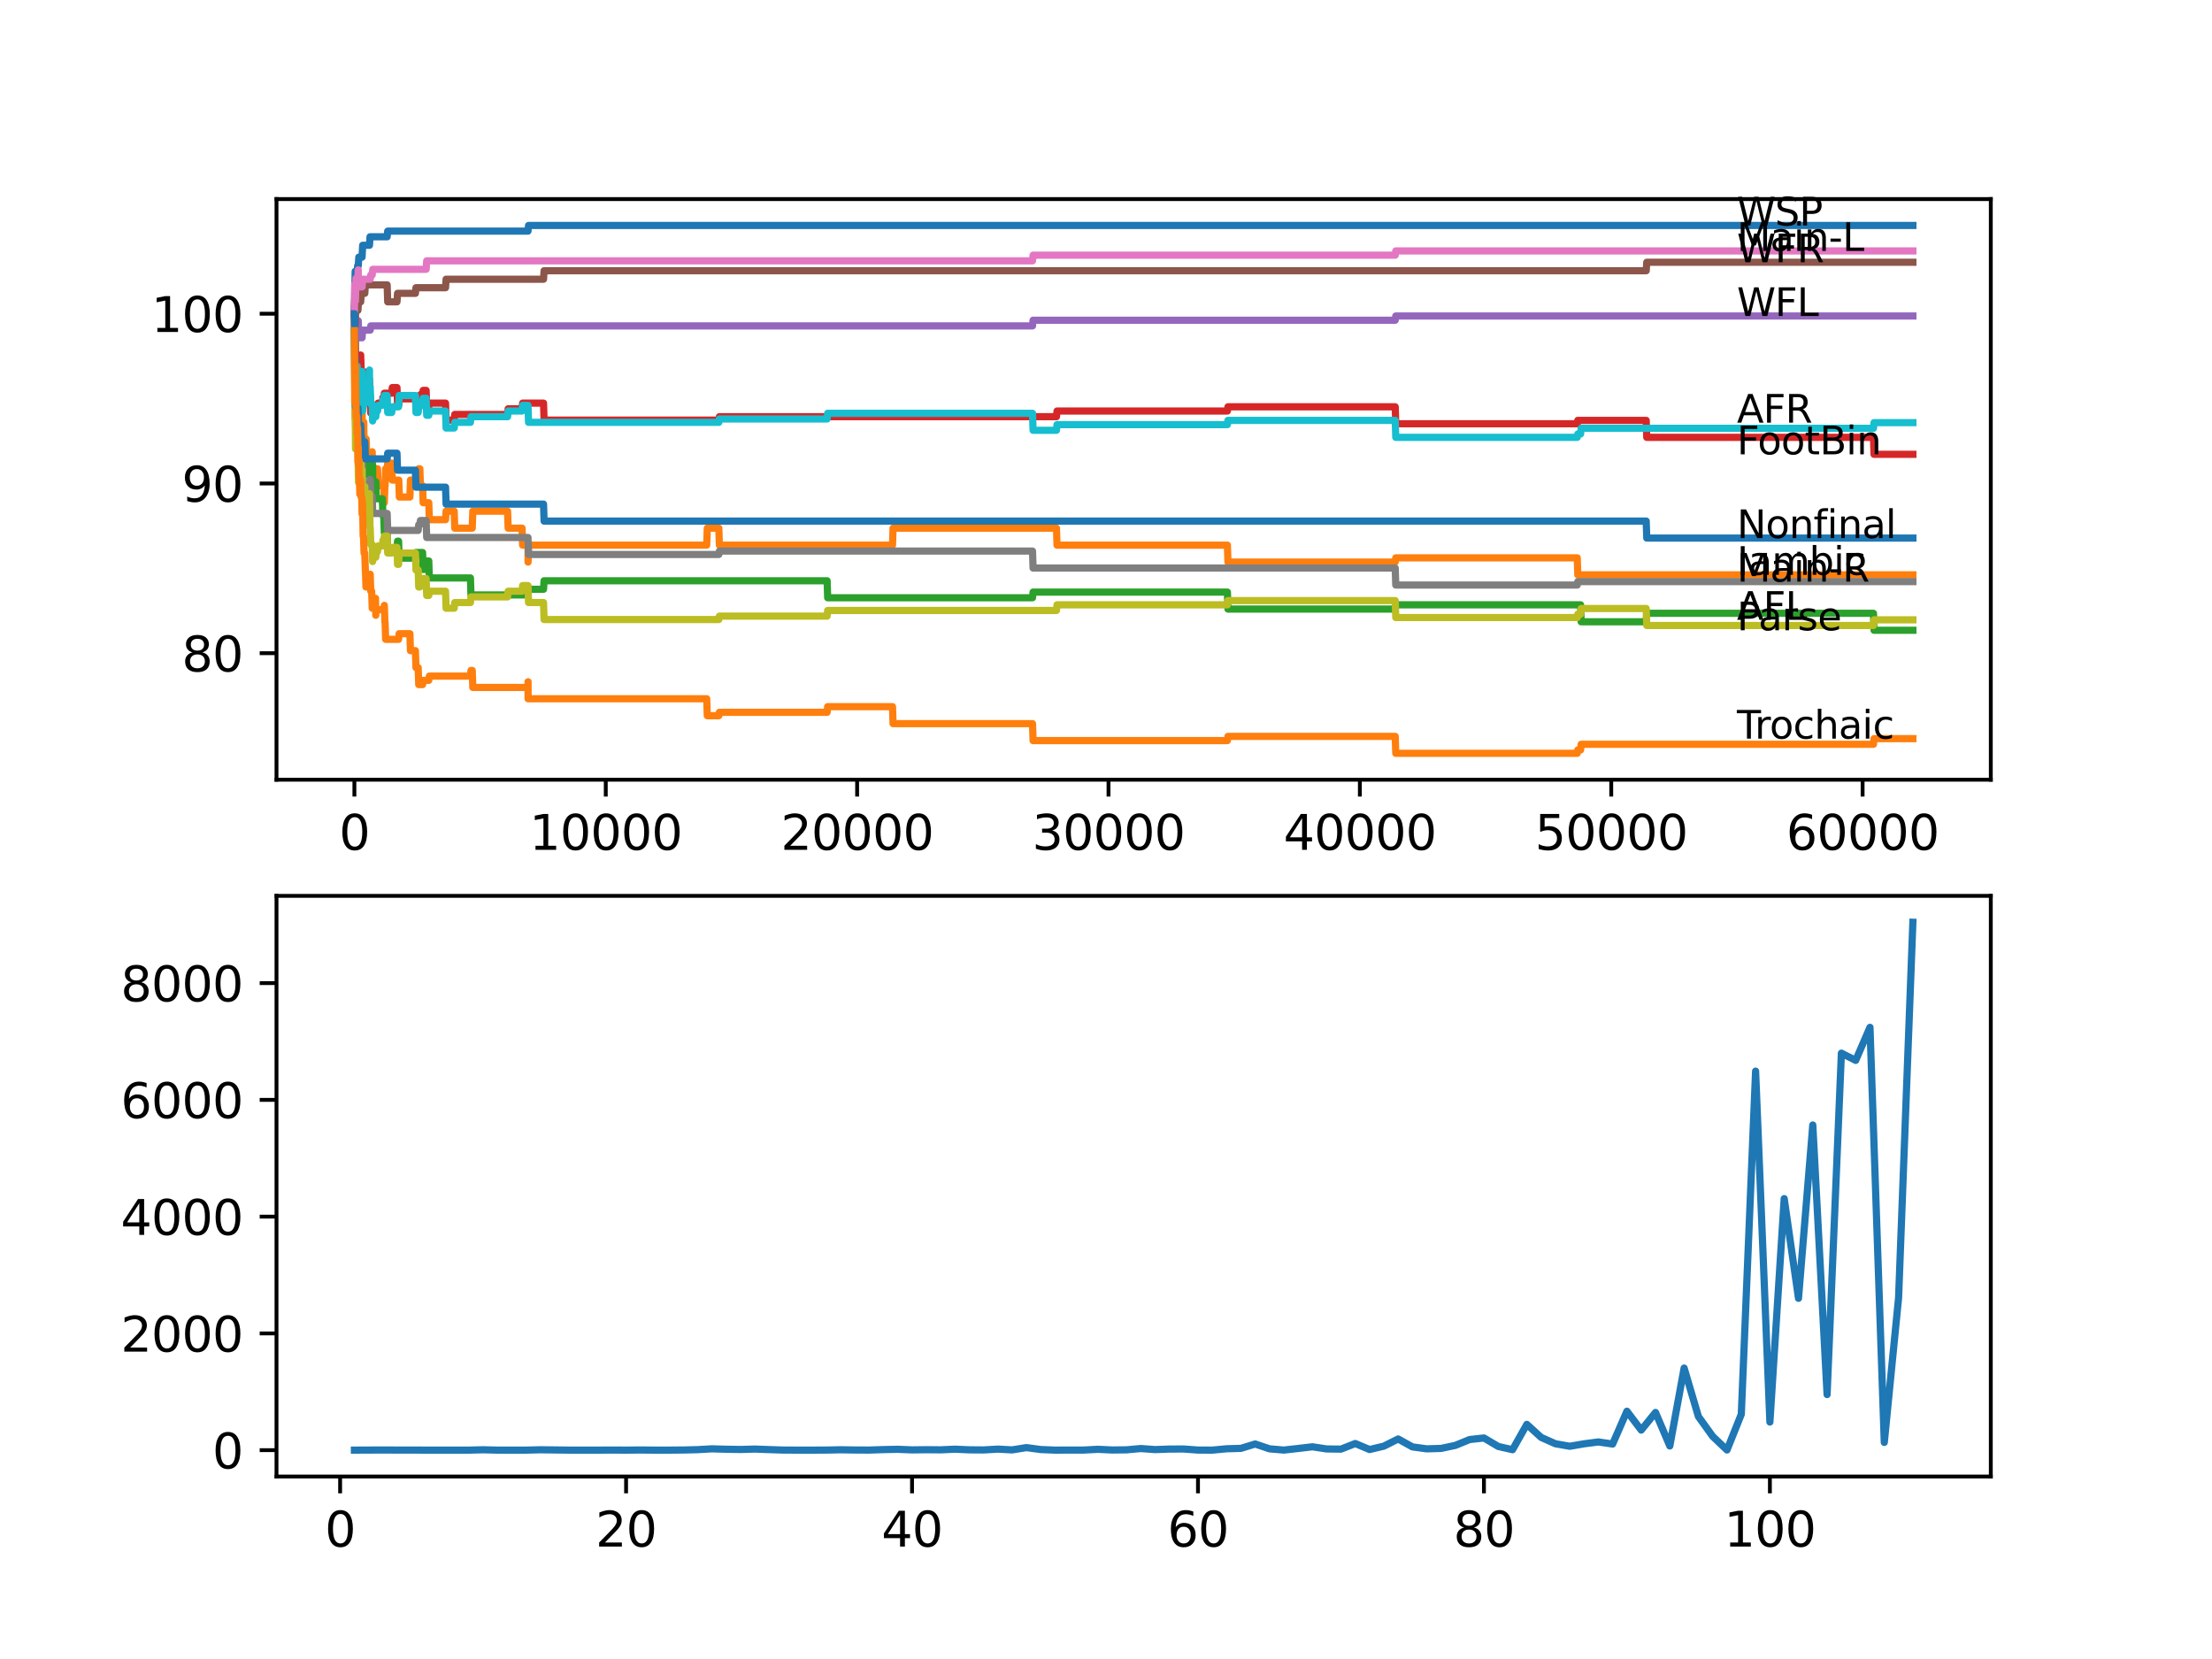 <?xml version="1.0" encoding="utf-8" standalone="no"?>
<!DOCTYPE svg PUBLIC "-//W3C//DTD SVG 1.1//EN"
  "http://www.w3.org/Graphics/SVG/1.1/DTD/svg11.dtd">
<svg xmlns:xlink="http://www.w3.org/1999/xlink" width="460.8pt" height="345.6pt" viewBox="0 0 460.8 345.6" xmlns="http://www.w3.org/2000/svg" version="1.1">
 <defs>
  <style type="text/css">*{stroke-linejoin: round; stroke-linecap: butt}</style>
 </defs>
 <g id="figure_1">
  <g id="patch_1">
   <path d="M 0 345.6 
L 460.8 345.6 
L 460.8 0 
L 0 0 
z
" style="fill: #ffffff"/>
  </g>
  <g id="axes_1">
   <g id="patch_2">
    <path d="M 57.6 162.432 
L 414.72 162.432 
L 414.72 41.472 
L 57.6 41.472 
z
" style="fill: #ffffff"/>
   </g>
   <g id="matplotlib.axis_1">
    <g id="xtick_1">
     <g id="line2d_1">
      <defs>
       <path id="mae230ec850" d="M 0 0 
L 0 3.5 
" style="stroke: #000000; stroke-width: 0.8"/>
      </defs>
      <g>
       <use xlink:href="#mae230ec850" x="73.827" y="162.432" style="stroke: #000000; stroke-width: 0.8"/>
      </g>
     </g>
     <g id="text_1">
      <!-- 0 -->
      <g transform="translate(70.646 177.03)scale(0.1 -0.1)">
       <defs>
        <path id="DejaVuSans-30" d="M 2034 4250 
Q 1547 4250 1301 3770 
Q 1056 3291 1056 2328 
Q 1056 1369 1301 889 
Q 1547 409 2034 409 
Q 2525 409 2770 889 
Q 3016 1369 3016 2328 
Q 3016 3291 2770 3770 
Q 2525 4250 2034 4250 
z
M 2034 4750 
Q 2819 4750 3233 4129 
Q 3647 3509 3647 2328 
Q 3647 1150 3233 529 
Q 2819 -91 2034 -91 
Q 1250 -91 836 529 
Q 422 1150 422 2328 
Q 422 3509 836 4129 
Q 1250 4750 2034 4750 
z
" transform="scale(0.016)"/>
       </defs>
       <use xlink:href="#DejaVuSans-30"/>
      </g>
     </g>
    </g>
    <g id="xtick_2">
     <g id="line2d_2">
      <g>
       <use xlink:href="#mae230ec850" x="126.192" y="162.432" style="stroke: #000000; stroke-width: 0.8"/>
      </g>
     </g>
     <g id="text_2">
      <!-- 10000 -->
      <g transform="translate(110.286 177.03)scale(0.1 -0.1)">
       <defs>
        <path id="DejaVuSans-31" d="M 794 531 
L 1825 531 
L 1825 4091 
L 703 3866 
L 703 4441 
L 1819 4666 
L 2450 4666 
L 2450 531 
L 3481 531 
L 3481 0 
L 794 0 
L 794 531 
z
" transform="scale(0.016)"/>
       </defs>
       <use xlink:href="#DejaVuSans-31"/>
       <use xlink:href="#DejaVuSans-30" x="63.623"/>
       <use xlink:href="#DejaVuSans-30" x="127.246"/>
       <use xlink:href="#DejaVuSans-30" x="190.869"/>
       <use xlink:href="#DejaVuSans-30" x="254.492"/>
      </g>
     </g>
    </g>
    <g id="xtick_3">
     <g id="line2d_3">
      <g>
       <use xlink:href="#mae230ec850" x="178.556" y="162.432" style="stroke: #000000; stroke-width: 0.8"/>
      </g>
     </g>
     <g id="text_3">
      <!-- 20000 -->
      <g transform="translate(162.65 177.03)scale(0.1 -0.1)">
       <defs>
        <path id="DejaVuSans-32" d="M 1228 531 
L 3431 531 
L 3431 0 
L 469 0 
L 469 531 
Q 828 903 1448 1529 
Q 2069 2156 2228 2338 
Q 2531 2678 2651 2914 
Q 2772 3150 2772 3378 
Q 2772 3750 2511 3984 
Q 2250 4219 1831 4219 
Q 1534 4219 1204 4116 
Q 875 4013 500 3803 
L 500 4441 
Q 881 4594 1212 4672 
Q 1544 4750 1819 4750 
Q 2544 4750 2975 4387 
Q 3406 4025 3406 3419 
Q 3406 3131 3298 2873 
Q 3191 2616 2906 2266 
Q 2828 2175 2409 1742 
Q 1991 1309 1228 531 
z
" transform="scale(0.016)"/>
       </defs>
       <use xlink:href="#DejaVuSans-32"/>
       <use xlink:href="#DejaVuSans-30" x="63.623"/>
       <use xlink:href="#DejaVuSans-30" x="127.246"/>
       <use xlink:href="#DejaVuSans-30" x="190.869"/>
       <use xlink:href="#DejaVuSans-30" x="254.492"/>
      </g>
     </g>
    </g>
    <g id="xtick_4">
     <g id="line2d_4">
      <g>
       <use xlink:href="#mae230ec850" x="230.921" y="162.432" style="stroke: #000000; stroke-width: 0.8"/>
      </g>
     </g>
     <g id="text_4">
      <!-- 30000 -->
      <g transform="translate(215.015 177.03)scale(0.1 -0.1)">
       <defs>
        <path id="DejaVuSans-33" d="M 2597 2516 
Q 3050 2419 3304 2112 
Q 3559 1806 3559 1356 
Q 3559 666 3084 287 
Q 2609 -91 1734 -91 
Q 1441 -91 1130 -33 
Q 819 25 488 141 
L 488 750 
Q 750 597 1062 519 
Q 1375 441 1716 441 
Q 2309 441 2620 675 
Q 2931 909 2931 1356 
Q 2931 1769 2642 2001 
Q 2353 2234 1838 2234 
L 1294 2234 
L 1294 2753 
L 1863 2753 
Q 2328 2753 2575 2939 
Q 2822 3125 2822 3475 
Q 2822 3834 2567 4026 
Q 2313 4219 1838 4219 
Q 1578 4219 1281 4162 
Q 984 4106 628 3988 
L 628 4550 
Q 988 4650 1302 4700 
Q 1616 4750 1894 4750 
Q 2613 4750 3031 4423 
Q 3450 4097 3450 3541 
Q 3450 3153 3228 2886 
Q 3006 2619 2597 2516 
z
" transform="scale(0.016)"/>
       </defs>
       <use xlink:href="#DejaVuSans-33"/>
       <use xlink:href="#DejaVuSans-30" x="63.623"/>
       <use xlink:href="#DejaVuSans-30" x="127.246"/>
       <use xlink:href="#DejaVuSans-30" x="190.869"/>
       <use xlink:href="#DejaVuSans-30" x="254.492"/>
      </g>
     </g>
    </g>
    <g id="xtick_5">
     <g id="line2d_5">
      <g>
       <use xlink:href="#mae230ec850" x="283.285" y="162.432" style="stroke: #000000; stroke-width: 0.8"/>
      </g>
     </g>
     <g id="text_5">
      <!-- 40000 -->
      <g transform="translate(267.379 177.03)scale(0.1 -0.1)">
       <defs>
        <path id="DejaVuSans-34" d="M 2419 4116 
L 825 1625 
L 2419 1625 
L 2419 4116 
z
M 2253 4666 
L 3047 4666 
L 3047 1625 
L 3713 1625 
L 3713 1100 
L 3047 1100 
L 3047 0 
L 2419 0 
L 2419 1100 
L 313 1100 
L 313 1709 
L 2253 4666 
z
" transform="scale(0.016)"/>
       </defs>
       <use xlink:href="#DejaVuSans-34"/>
       <use xlink:href="#DejaVuSans-30" x="63.623"/>
       <use xlink:href="#DejaVuSans-30" x="127.246"/>
       <use xlink:href="#DejaVuSans-30" x="190.869"/>
       <use xlink:href="#DejaVuSans-30" x="254.492"/>
      </g>
     </g>
    </g>
    <g id="xtick_6">
     <g id="line2d_6">
      <g>
       <use xlink:href="#mae230ec850" x="335.65" y="162.432" style="stroke: #000000; stroke-width: 0.8"/>
      </g>
     </g>
     <g id="text_6">
      <!-- 50000 -->
      <g transform="translate(319.744 177.03)scale(0.1 -0.1)">
       <defs>
        <path id="DejaVuSans-35" d="M 691 4666 
L 3169 4666 
L 3169 4134 
L 1269 4134 
L 1269 2991 
Q 1406 3038 1543 3061 
Q 1681 3084 1819 3084 
Q 2600 3084 3056 2656 
Q 3513 2228 3513 1497 
Q 3513 744 3044 326 
Q 2575 -91 1722 -91 
Q 1428 -91 1123 -41 
Q 819 9 494 109 
L 494 744 
Q 775 591 1075 516 
Q 1375 441 1709 441 
Q 2250 441 2565 725 
Q 2881 1009 2881 1497 
Q 2881 1984 2565 2268 
Q 2250 2553 1709 2553 
Q 1456 2553 1204 2497 
Q 953 2441 691 2322 
L 691 4666 
z
" transform="scale(0.016)"/>
       </defs>
       <use xlink:href="#DejaVuSans-35"/>
       <use xlink:href="#DejaVuSans-30" x="63.623"/>
       <use xlink:href="#DejaVuSans-30" x="127.246"/>
       <use xlink:href="#DejaVuSans-30" x="190.869"/>
       <use xlink:href="#DejaVuSans-30" x="254.492"/>
      </g>
     </g>
    </g>
    <g id="xtick_7">
     <g id="line2d_7">
      <g>
       <use xlink:href="#mae230ec850" x="388.014" y="162.432" style="stroke: #000000; stroke-width: 0.8"/>
      </g>
     </g>
     <g id="text_7">
      <!-- 60000 -->
      <g transform="translate(372.108 177.03)scale(0.1 -0.1)">
       <defs>
        <path id="DejaVuSans-36" d="M 2113 2584 
Q 1688 2584 1439 2293 
Q 1191 2003 1191 1497 
Q 1191 994 1439 701 
Q 1688 409 2113 409 
Q 2538 409 2786 701 
Q 3034 994 3034 1497 
Q 3034 2003 2786 2293 
Q 2538 2584 2113 2584 
z
M 3366 4563 
L 3366 3988 
Q 3128 4100 2886 4159 
Q 2644 4219 2406 4219 
Q 1781 4219 1451 3797 
Q 1122 3375 1075 2522 
Q 1259 2794 1537 2939 
Q 1816 3084 2150 3084 
Q 2853 3084 3261 2657 
Q 3669 2231 3669 1497 
Q 3669 778 3244 343 
Q 2819 -91 2113 -91 
Q 1303 -91 875 529 
Q 447 1150 447 2328 
Q 447 3434 972 4092 
Q 1497 4750 2381 4750 
Q 2619 4750 2861 4703 
Q 3103 4656 3366 4563 
z
" transform="scale(0.016)"/>
       </defs>
       <use xlink:href="#DejaVuSans-36"/>
       <use xlink:href="#DejaVuSans-30" x="63.623"/>
       <use xlink:href="#DejaVuSans-30" x="127.246"/>
       <use xlink:href="#DejaVuSans-30" x="190.869"/>
       <use xlink:href="#DejaVuSans-30" x="254.492"/>
      </g>
     </g>
    </g>
   </g>
   <g id="matplotlib.axis_2">
    <g id="ytick_1">
     <g id="line2d_8">
      <defs>
       <path id="m54af5bedbf" d="M 0 0 
L -3.5 0 
" style="stroke: #000000; stroke-width: 0.8"/>
      </defs>
      <g>
       <use xlink:href="#m54af5bedbf" x="57.6" y="136.073" style="stroke: #000000; stroke-width: 0.8"/>
      </g>
     </g>
     <g id="text_8">
      <!-- 80 -->
      <g transform="translate(37.875 139.872)scale(0.1 -0.1)">
       <defs>
        <path id="DejaVuSans-38" d="M 2034 2216 
Q 1584 2216 1326 1975 
Q 1069 1734 1069 1313 
Q 1069 891 1326 650 
Q 1584 409 2034 409 
Q 2484 409 2743 651 
Q 3003 894 3003 1313 
Q 3003 1734 2745 1975 
Q 2488 2216 2034 2216 
z
M 1403 2484 
Q 997 2584 770 2862 
Q 544 3141 544 3541 
Q 544 4100 942 4425 
Q 1341 4750 2034 4750 
Q 2731 4750 3128 4425 
Q 3525 4100 3525 3541 
Q 3525 3141 3298 2862 
Q 3072 2584 2669 2484 
Q 3125 2378 3379 2068 
Q 3634 1759 3634 1313 
Q 3634 634 3220 271 
Q 2806 -91 2034 -91 
Q 1263 -91 848 271 
Q 434 634 434 1313 
Q 434 1759 690 2068 
Q 947 2378 1403 2484 
z
M 1172 3481 
Q 1172 3119 1398 2916 
Q 1625 2713 2034 2713 
Q 2441 2713 2670 2916 
Q 2900 3119 2900 3481 
Q 2900 3844 2670 4047 
Q 2441 4250 2034 4250 
Q 1625 4250 1398 4047 
Q 1172 3844 1172 3481 
z
" transform="scale(0.016)"/>
       </defs>
       <use xlink:href="#DejaVuSans-38"/>
       <use xlink:href="#DejaVuSans-30" x="63.623"/>
      </g>
     </g>
    </g>
    <g id="ytick_2">
     <g id="line2d_9">
      <g>
       <use xlink:href="#m54af5bedbf" x="57.6" y="100.714" style="stroke: #000000; stroke-width: 0.8"/>
      </g>
     </g>
     <g id="text_9">
      <!-- 90 -->
      <g transform="translate(37.875 104.514)scale(0.1 -0.1)">
       <defs>
        <path id="DejaVuSans-39" d="M 703 97 
L 703 672 
Q 941 559 1184 500 
Q 1428 441 1663 441 
Q 2288 441 2617 861 
Q 2947 1281 2994 2138 
Q 2813 1869 2534 1725 
Q 2256 1581 1919 1581 
Q 1219 1581 811 2004 
Q 403 2428 403 3163 
Q 403 3881 828 4315 
Q 1253 4750 1959 4750 
Q 2769 4750 3195 4129 
Q 3622 3509 3622 2328 
Q 3622 1225 3098 567 
Q 2575 -91 1691 -91 
Q 1453 -91 1209 -44 
Q 966 3 703 97 
z
M 1959 2075 
Q 2384 2075 2632 2365 
Q 2881 2656 2881 3163 
Q 2881 3666 2632 3958 
Q 2384 4250 1959 4250 
Q 1534 4250 1286 3958 
Q 1038 3666 1038 3163 
Q 1038 2656 1286 2365 
Q 1534 2075 1959 2075 
z
" transform="scale(0.016)"/>
       </defs>
       <use xlink:href="#DejaVuSans-39"/>
       <use xlink:href="#DejaVuSans-30" x="63.623"/>
      </g>
     </g>
    </g>
    <g id="ytick_3">
     <g id="line2d_10">
      <g>
       <use xlink:href="#m54af5bedbf" x="57.6" y="65.356" style="stroke: #000000; stroke-width: 0.8"/>
      </g>
     </g>
     <g id="text_10">
      <!-- 100 -->
      <g transform="translate(31.512 69.156)scale(0.1 -0.1)">
       <use xlink:href="#DejaVuSans-31"/>
       <use xlink:href="#DejaVuSans-30" x="63.623"/>
       <use xlink:href="#DejaVuSans-30" x="127.246"/>
      </g>
     </g>
    </g>
   </g>
   <g id="line2d_11">
    <path d="M 73.833 64.472 
L 73.99 56.517 
L 74.398 56.517 
L 74.513 55.338 
L 74.634 55.338 
L 74.749 53.57 
L 75.425 53.57 
L 75.55 51.095 
L 76.969 51.095 
L 77.085 49.327 
L 80.651 49.327 
L 80.766 48.149 
L 109.99 48.149 
L 110.106 46.97 
L 398.487 46.97 
L 398.487 46.97 
" clip-path="url(#pa260ba8a04)" style="fill: none; stroke: #1f77b4; stroke-width: 1.5; stroke-linecap: square"/>
   </g>
   <g id="line2d_12">
    <path d="M 73.833 65.356 
L 73.869 63.588 
L 73.89 70.66 
L 73.901 70.66 
L 74.021 77.025 
L 74.026 77.025 
L 74.063 84.096 
L 74.136 78.203 
L 74.252 78.203 
L 74.367 81.739 
L 74.498 81.739 
L 74.582 74.667 
L 74.613 78.203 
L 74.618 78.203 
L 74.733 81.739 
L 74.775 81.739 
L 74.875 85.275 
L 74.885 81.739 
L 74.995 81.739 
L 75.11 88.811 
L 75.226 85.275 
L 75.367 85.275 
L 75.425 81.739 
L 75.456 92.346 
L 75.466 92.346 
L 75.529 92.346 
L 75.55 94.998 
L 75.645 91.462 
L 75.723 91.462 
L 75.775 87.927 
L 75.833 91.462 
L 75.875 91.462 
L 75.99 98.534 
L 76.105 94.998 
L 76.121 94.998 
L 76.236 91.462 
L 76.283 91.462 
L 76.399 94.998 
L 76.838 94.998 
L 76.954 98.534 
L 77.121 98.534 
L 77.236 97.65 
L 77.425 97.65 
L 77.535 94.114 
L 77.655 101.186 
L 78.226 101.186 
L 78.341 97.65 
L 78.645 97.65 
L 78.76 101.186 
L 79.944 101.186 
L 80.059 104.722 
L 80.064 104.722 
L 80.179 101.186 
L 80.221 101.186 
L 80.336 97.65 
L 80.651 97.65 
L 80.766 96.471 
L 81.604 96.471 
L 81.719 100.007 
L 83.075 100.007 
L 83.19 103.543 
L 85.39 103.543 
L 85.505 100.007 
L 86.536 100.007 
L 86.652 98.829 
L 87.112 98.829 
L 87.228 97.65 
L 87.463 97.65 
L 87.578 101.186 
L 88.034 101.186 
L 88.149 104.722 
L 89.322 104.722 
L 89.437 108.258 
L 92.815 108.258 
L 92.93 106.49 
L 94.616 106.49 
L 94.731 110.025 
L 98.376 110.025 
L 98.491 106.49 
L 105.738 106.49 
L 105.854 110.025 
L 108.755 110.025 
L 108.87 113.561 
L 109.99 113.561 
L 110.006 117.097 
L 110.1 113.561 
L 147.222 113.561 
L 147.337 110.025 
L 149.746 110.025 
L 149.861 113.561 
L 185.924 113.561 
L 186.039 110.025 
L 220.081 110.025 
L 220.197 113.561 
L 255.689 113.561 
L 255.805 117.097 
L 290.648 117.097 
L 290.763 116.213 
L 328.57 116.213 
L 328.685 119.749 
L 398.487 119.749 
L 398.487 119.749 
" clip-path="url(#pa260ba8a04)" style="fill: none; stroke: #ff7f0e; stroke-width: 1.5; stroke-linecap: square"/>
   </g>
   <g id="line2d_13">
    <path d="M 73.833 64.472 
L 73.901 62.705 
L 73.875 66.24 
L 73.932 66.24 
L 73.937 66.24 
L 73.943 64.472 
L 73.995 75.08 
L 74.016 73.312 
L 74.084 88.928 
L 74.147 88.221 
L 74.252 88.221 
L 74.335 91.757 
L 74.367 91.05 
L 74.398 91.05 
L 74.513 89.871 
L 74.561 89.871 
L 74.571 86.336 
L 74.671 89.871 
L 74.775 89.871 
L 74.89 93.407 
L 74.964 93.407 
L 75.084 100.479 
L 75.137 100.479 
L 75.252 98.711 
L 75.425 98.711 
L 75.545 97.12 
L 75.995 97.12 
L 76.111 95.352 
L 76.283 95.352 
L 76.399 98.888 
L 77.121 98.888 
L 77.236 98.004 
L 77.535 98.004 
L 77.629 96.825 
L 77.634 100.361 
L 78.284 100.361 
L 78.399 103.897 
L 79.65 103.897 
L 79.766 107.433 
L 79.944 107.433 
L 80.059 110.968 
L 80.651 110.968 
L 80.766 114.504 
L 82.698 114.504 
L 82.813 112.736 
L 83.033 112.736 
L 83.148 116.272 
L 86.536 116.272 
L 86.652 115.093 
L 88.034 115.093 
L 88.149 118.629 
L 88.772 118.629 
L 88.888 116.861 
L 89.322 116.861 
L 89.437 120.397 
L 97.999 120.397 
L 98.114 123.933 
L 109.99 123.933 
L 110.106 122.754 
L 113.227 122.754 
L 113.342 120.986 
L 172.304 120.986 
L 172.419 124.522 
L 215.091 124.522 
L 215.206 123.344 
L 255.689 123.344 
L 255.805 126.879 
L 290.648 126.879 
L 290.763 125.995 
L 329.267 125.995 
L 329.382 129.531 
L 342.934 129.531 
L 343.049 127.763 
L 390.282 127.763 
L 390.397 131.299 
L 398.487 131.299 
L 398.487 131.299 
" clip-path="url(#pa260ba8a04)" style="fill: none; stroke: #2ca02c; stroke-width: 1.5; stroke-linecap: square"/>
   </g>
   <g id="line2d_14">
    <path d="M 73.833 65.356 
L 73.948 71.249 
L 73.953 71.249 
L 74.011 70.071 
L 74.032 77.142 
L 74.037 77.142 
L 74.157 75.551 
L 74.252 75.551 
L 74.372 73.96 
L 74.561 73.96 
L 74.582 81.032 
L 74.676 78.969 
L 74.697 78.969 
L 74.812 76.907 
L 74.843 76.907 
L 74.959 75.728 
L 74.995 75.728 
L 75.116 73.96 
L 75.137 73.96 
L 75.252 77.496 
L 75.425 77.496 
L 75.54 82.21 
L 75.545 82.21 
L 75.66 81.032 
L 75.775 81.032 
L 75.896 78.675 
L 75.98 78.675 
L 75.995 77.496 
L 76.001 81.032 
L 76.079 81.032 
L 76.283 81.032 
L 76.399 80.148 
L 76.838 80.148 
L 76.954 78.969 
L 76.959 78.969 
L 77.074 82.505 
L 77.121 82.505 
L 77.236 86.041 
L 77.629 86.041 
L 77.744 85.157 
L 78.645 85.157 
L 78.76 83.978 
L 79.65 83.978 
L 79.766 82.8 
L 79.944 82.8 
L 80.059 81.916 
L 81.604 81.916 
L 81.719 80.737 
L 82.698 80.737 
L 82.813 84.273 
L 83.075 84.273 
L 83.19 83.094 
L 87.463 83.094 
L 87.578 82.21 
L 88.034 82.21 
L 88.149 81.326 
L 88.772 81.326 
L 88.888 84.862 
L 89.322 84.862 
L 89.437 83.978 
L 92.815 83.978 
L 92.93 87.514 
L 94.616 87.514 
L 94.731 86.336 
L 105.738 86.336 
L 105.854 85.157 
L 108.755 85.157 
L 108.87 83.978 
L 113.227 83.978 
L 113.342 87.514 
L 149.746 87.514 
L 149.861 86.807 
L 220.081 86.807 
L 220.197 85.628 
L 255.689 85.628 
L 255.805 84.744 
L 290.648 84.744 
L 290.763 88.28 
L 328.57 88.28 
L 328.685 87.573 
L 342.934 87.573 
L 343.049 91.109 
L 390.282 91.109 
L 390.397 94.645 
L 398.487 94.645 
L 398.487 94.645 
" clip-path="url(#pa260ba8a04)" style="fill: none; stroke: #d62728; stroke-width: 1.5; stroke-linecap: square"/>
   </g>
   <g id="line2d_15">
    <path d="M 73.833 64.472 
L 73.901 64.472 
L 74.016 68.008 
L 74.058 68.008 
L 74.173 66.83 
L 74.634 66.83 
L 74.749 70.365 
L 75.425 70.365 
L 75.545 68.774 
L 77.121 68.774 
L 77.236 67.89 
L 215.091 67.89 
L 215.206 66.712 
L 290.648 66.712 
L 290.763 65.828 
L 398.487 65.828 
L 398.487 65.828 
" clip-path="url(#pa260ba8a04)" style="fill: none; stroke: #9467bd; stroke-width: 1.5; stroke-linecap: square"/>
   </g>
   <g id="line2d_16">
    <path d="M 73.833 65.356 
L 73.843 65.356 
L 73.875 68.008 
L 73.948 64.472 
L 74.011 68.008 
L 74.058 65.356 
L 74.084 65.356 
L 74.199 64.649 
L 74.566 64.649 
L 74.681 62.881 
L 75.137 62.881 
L 75.252 61.113 
L 75.995 61.113 
L 76.111 59.346 
L 80.651 59.346 
L 80.766 62.881 
L 82.698 62.881 
L 82.813 61.113 
L 86.536 61.113 
L 86.652 59.935 
L 92.815 59.935 
L 92.93 58.167 
L 113.227 58.167 
L 113.342 56.399 
L 342.934 56.399 
L 343.049 54.631 
L 398.487 54.631 
L 398.487 54.631 
" clip-path="url(#pa260ba8a04)" style="fill: none; stroke: #8c564b; stroke-width: 1.5; stroke-linecap: square"/>
   </g>
   <g id="line2d_17">
    <path d="M 73.833 64.472 
L 73.901 59.169 
L 73.953 62.705 
L 74.042 62.705 
L 74.157 57.99 
L 74.561 57.99 
L 74.634 56.222 
L 74.639 59.758 
L 74.665 59.758 
L 75.425 59.758 
L 75.545 58.167 
L 77.121 58.167 
L 77.236 57.283 
L 77.535 57.283 
L 77.65 56.104 
L 88.772 56.104 
L 88.888 54.336 
L 215.091 54.336 
L 215.206 53.158 
L 290.648 53.158 
L 290.763 52.274 
L 398.487 52.274 
L 398.487 52.274 
" clip-path="url(#pa260ba8a04)" style="fill: none; stroke: #e377c2; stroke-width: 1.5; stroke-linecap: square"/>
   </g>
   <g id="line2d_18">
    <path d="M 73.833 68.892 
L 73.953 82.151 
L 73.958 80.973 
L 74.026 80.973 
L 74.042 80.089 
L 74.063 87.161 
L 74.105 86.453 
L 74.252 86.453 
L 74.372 84.862 
L 74.398 84.862 
L 74.513 88.398 
L 74.561 88.398 
L 74.618 91.934 
L 74.671 91.05 
L 75.425 91.05 
L 75.55 101.657 
L 76.959 101.657 
L 77.074 99.889 
L 77.121 99.889 
L 77.236 103.425 
L 77.535 103.425 
L 77.65 106.961 
L 80.651 106.961 
L 80.766 110.497 
L 87.112 110.497 
L 87.228 109.318 
L 87.463 109.318 
L 87.578 108.434 
L 88.772 108.434 
L 88.888 111.97 
L 109.99 111.97 
L 110.106 115.506 
L 149.746 115.506 
L 149.861 114.799 
L 215.091 114.799 
L 215.206 118.335 
L 290.648 118.335 
L 290.763 121.87 
L 328.57 121.87 
L 328.685 121.163 
L 398.487 121.163 
L 398.487 121.163 
" clip-path="url(#pa260ba8a04)" style="fill: none; stroke: #7f7f7f; stroke-width: 1.5; stroke-linecap: square"/>
   </g>
   <g id="line2d_19">
    <path d="M 73.833 68.892 
L 73.969 87.337 
L 73.99 87.337 
L 74.011 86.159 
L 74.063 93.525 
L 74.079 91.168 
L 74.252 91.168 
L 74.372 89.577 
L 74.398 89.577 
L 74.513 93.112 
L 74.561 93.112 
L 74.681 100.479 
L 74.697 100.479 
L 74.812 98.416 
L 74.843 98.416 
L 74.959 97.238 
L 74.964 97.238 
L 75.084 94.291 
L 75.137 94.291 
L 75.252 97.827 
L 75.425 97.827 
L 75.545 106.077 
L 75.66 104.899 
L 75.775 104.899 
L 75.896 102.541 
L 75.98 102.541 
L 75.995 101.363 
L 76.001 104.899 
L 76.079 104.899 
L 76.283 104.899 
L 76.399 104.015 
L 76.838 104.015 
L 76.954 102.836 
L 76.959 102.836 
L 77.079 109.908 
L 77.121 109.908 
L 77.236 113.443 
L 77.535 113.443 
L 77.629 116.979 
L 77.645 116.095 
L 78.284 116.095 
L 78.399 114.917 
L 78.645 114.917 
L 78.76 113.738 
L 79.65 113.738 
L 79.766 112.559 
L 79.944 112.559 
L 80.059 111.675 
L 80.651 111.675 
L 80.766 115.211 
L 81.604 115.211 
L 81.719 114.033 
L 82.698 114.033 
L 82.813 117.568 
L 83.033 117.568 
L 83.154 115.211 
L 86.536 115.211 
L 86.652 118.747 
L 87.112 118.747 
L 87.228 122.283 
L 87.463 122.283 
L 87.578 121.399 
L 88.034 121.399 
L 88.149 120.515 
L 88.772 120.515 
L 88.888 124.051 
L 89.322 124.051 
L 89.437 123.167 
L 92.815 123.167 
L 92.93 126.703 
L 94.616 126.703 
L 94.731 125.524 
L 97.999 125.524 
L 98.114 124.345 
L 105.738 124.345 
L 105.854 123.167 
L 108.755 123.167 
L 108.87 121.988 
L 109.99 121.988 
L 110.106 125.524 
L 113.227 125.524 
L 113.342 129.06 
L 149.746 129.06 
L 149.861 128.353 
L 172.304 128.353 
L 172.419 127.174 
L 220.081 127.174 
L 220.197 125.995 
L 255.689 125.995 
L 255.805 125.112 
L 290.648 125.112 
L 290.763 128.647 
L 328.57 128.647 
L 328.685 127.94 
L 329.267 127.94 
L 329.382 126.762 
L 342.934 126.762 
L 343.049 130.297 
L 390.282 130.297 
L 390.397 129.119 
L 398.487 129.119 
L 398.487 129.119 
" clip-path="url(#pa260ba8a04)" style="fill: none; stroke: #bcbd22; stroke-width: 1.5; stroke-linecap: square"/>
   </g>
   <g id="line2d_20">
    <path d="M 73.833 68.892 
L 73.948 84.509 
L 73.964 82.623 
L 73.99 82.623 
L 74.058 77.319 
L 74.121 77.791 
L 74.252 77.791 
L 74.372 76.2 
L 74.398 76.2 
L 74.513 79.735 
L 74.561 79.735 
L 74.676 83.566 
L 74.697 83.566 
L 74.812 81.503 
L 74.843 81.503 
L 74.959 80.325 
L 74.964 80.325 
L 75.084 77.378 
L 75.425 77.378 
L 75.545 85.628 
L 75.66 84.45 
L 75.775 84.45 
L 75.896 82.093 
L 75.98 82.093 
L 76.095 80.914 
L 76.283 80.914 
L 76.399 80.03 
L 76.838 80.03 
L 76.954 78.851 
L 76.959 78.851 
L 76.969 77.083 
L 76.975 80.619 
L 77.064 80.619 
L 77.121 80.619 
L 77.236 84.155 
L 77.535 84.155 
L 77.629 87.691 
L 77.645 86.807 
L 78.284 86.807 
L 78.399 85.628 
L 78.645 85.628 
L 78.76 84.45 
L 79.65 84.45 
L 79.766 83.271 
L 79.944 83.271 
L 80.059 82.387 
L 80.651 82.387 
L 80.766 85.923 
L 81.604 85.923 
L 81.719 84.744 
L 83.033 84.744 
L 83.154 82.387 
L 86.536 82.387 
L 86.652 85.923 
L 87.112 85.923 
L 87.228 84.744 
L 87.463 84.744 
L 87.578 83.86 
L 88.034 83.86 
L 88.149 82.976 
L 88.772 82.976 
L 88.888 86.512 
L 89.322 86.512 
L 89.437 85.628 
L 92.815 85.628 
L 92.93 89.164 
L 94.616 89.164 
L 94.731 87.986 
L 97.999 87.986 
L 98.114 86.807 
L 105.738 86.807 
L 105.854 85.628 
L 108.755 85.628 
L 108.87 84.45 
L 109.99 84.45 
L 110.106 87.986 
L 149.746 87.986 
L 149.861 87.278 
L 172.304 87.278 
L 172.419 86.1 
L 215.091 86.1 
L 215.206 89.636 
L 220.081 89.636 
L 220.197 88.457 
L 255.689 88.457 
L 255.805 87.573 
L 290.648 87.573 
L 290.763 91.109 
L 328.57 91.109 
L 328.685 90.402 
L 329.267 90.402 
L 329.382 89.223 
L 390.282 89.223 
L 390.397 88.044 
L 398.487 88.044 
L 398.487 88.044 
" clip-path="url(#pa260ba8a04)" style="fill: none; stroke: #17becf; stroke-width: 1.5; stroke-linecap: square"/>
   </g>
   <g id="line2d_21">
    <path d="M 73.833 65.356 
L 73.843 65.356 
L 73.948 75.08 
L 73.964 74.373 
L 74.011 74.373 
L 74.136 84.98 
L 74.566 84.98 
L 74.681 88.516 
L 75.137 88.516 
L 75.252 92.052 
L 75.995 92.052 
L 76.111 95.588 
L 80.651 95.588 
L 80.766 94.409 
L 82.698 94.409 
L 82.813 97.945 
L 86.536 97.945 
L 86.652 101.481 
L 92.815 101.481 
L 92.93 105.016 
L 113.227 105.016 
L 113.342 108.552 
L 342.934 108.552 
L 343.049 112.088 
L 398.487 112.088 
L 398.487 112.088 
" clip-path="url(#pa260ba8a04)" style="fill: none; stroke: #1f77b4; stroke-width: 1.5; stroke-linecap: square"/>
   </g>
   <g id="line2d_22">
    <path d="M 73.833 68.892 
L 73.901 83.919 
L 73.958 80.56 
L 73.99 80.56 
L 74.068 76.141 
L 74.084 79.676 
L 74.205 86.748 
L 74.335 86.748 
L 74.398 90.284 
L 74.445 89.105 
L 74.498 89.105 
L 74.571 96.177 
L 74.613 94.998 
L 74.634 94.998 
L 74.644 93.23 
L 74.65 96.766 
L 74.739 96.766 
L 74.775 96.766 
L 74.801 95.882 
L 74.807 99.418 
L 74.87 99.418 
L 74.875 99.418 
L 74.964 102.954 
L 74.985 101.775 
L 74.995 101.775 
L 75.11 100.007 
L 75.226 103.543 
L 75.367 103.543 
L 75.425 107.079 
L 75.477 104.604 
L 75.529 104.604 
L 75.65 111.675 
L 75.723 111.675 
L 75.838 115.211 
L 75.99 115.211 
L 76.105 118.747 
L 76.121 118.747 
L 76.236 122.283 
L 76.283 122.283 
L 76.399 121.399 
L 76.969 121.399 
L 77.085 119.631 
L 77.121 119.631 
L 77.236 123.167 
L 77.425 123.167 
L 77.535 126.703 
L 77.65 124.64 
L 78.226 124.64 
L 78.284 128.176 
L 78.336 126.997 
L 79.944 126.997 
L 80.059 126.113 
L 80.064 126.113 
L 80.179 129.649 
L 80.221 129.649 
L 80.336 133.185 
L 83.033 133.185 
L 83.148 132.006 
L 85.39 132.006 
L 85.505 135.542 
L 86.536 135.542 
L 86.652 139.078 
L 87.112 139.078 
L 87.228 142.614 
L 88.034 142.614 
L 88.149 141.73 
L 89.322 141.73 
L 89.437 140.846 
L 97.999 140.846 
L 98.114 139.667 
L 98.376 139.667 
L 98.491 143.203 
L 109.99 143.203 
L 110.006 142.024 
L 110.011 145.56 
L 110.09 145.56 
L 147.222 145.56 
L 147.337 149.096 
L 149.746 149.096 
L 149.861 148.389 
L 172.304 148.389 
L 172.419 147.21 
L 185.924 147.21 
L 186.039 150.746 
L 215.091 150.746 
L 215.206 154.282 
L 255.689 154.282 
L 255.805 153.398 
L 290.648 153.398 
L 290.763 156.934 
L 328.57 156.934 
L 328.685 156.227 
L 329.267 156.227 
L 329.382 155.048 
L 390.282 155.048 
L 390.397 153.869 
L 398.487 153.869 
L 398.487 153.869 
" clip-path="url(#pa260ba8a04)" style="fill: none; stroke: #ff7f0e; stroke-width: 1.5; stroke-linecap: square"/>
   </g>
   <g id="patch_3">
    <path d="M 57.6 162.432 
L 57.6 41.472 
" style="fill: none; stroke: #000000; stroke-width: 0.8; stroke-linejoin: miter; stroke-linecap: square"/>
   </g>
   <g id="patch_4">
    <path d="M 414.72 162.432 
L 414.72 41.472 
" style="fill: none; stroke: #000000; stroke-width: 0.8; stroke-linejoin: miter; stroke-linecap: square"/>
   </g>
   <g id="patch_5">
    <path d="M 57.6 162.432 
L 414.72 162.432 
" style="fill: none; stroke: #000000; stroke-width: 0.8; stroke-linejoin: miter; stroke-linecap: square"/>
   </g>
   <g id="patch_6">
    <path d="M 57.6 41.472 
L 414.72 41.472 
" style="fill: none; stroke: #000000; stroke-width: 0.8; stroke-linejoin: miter; stroke-linecap: square"/>
   </g>
   <g id="text_11">
    <!-- WSP -->
    <g transform="translate(361.832 46.97)scale(0.08 -0.08)">
     <defs>
      <path id="DejaVuSans-57" d="M 213 4666 
L 850 4666 
L 1831 722 
L 2809 4666 
L 3519 4666 
L 4500 722 
L 5478 4666 
L 6119 4666 
L 4947 0 
L 4153 0 
L 3169 4050 
L 2175 0 
L 1381 0 
L 213 4666 
z
" transform="scale(0.016)"/>
      <path id="DejaVuSans-53" d="M 3425 4513 
L 3425 3897 
Q 3066 4069 2747 4153 
Q 2428 4238 2131 4238 
Q 1616 4238 1336 4038 
Q 1056 3838 1056 3469 
Q 1056 3159 1242 3001 
Q 1428 2844 1947 2747 
L 2328 2669 
Q 3034 2534 3370 2195 
Q 3706 1856 3706 1288 
Q 3706 609 3251 259 
Q 2797 -91 1919 -91 
Q 1588 -91 1214 -16 
Q 841 59 441 206 
L 441 856 
Q 825 641 1194 531 
Q 1563 422 1919 422 
Q 2459 422 2753 634 
Q 3047 847 3047 1241 
Q 3047 1584 2836 1778 
Q 2625 1972 2144 2069 
L 1759 2144 
Q 1053 2284 737 2584 
Q 422 2884 422 3419 
Q 422 4038 858 4394 
Q 1294 4750 2059 4750 
Q 2388 4750 2728 4690 
Q 3069 4631 3425 4513 
z
" transform="scale(0.016)"/>
      <path id="DejaVuSans-50" d="M 1259 4147 
L 1259 2394 
L 2053 2394 
Q 2494 2394 2734 2622 
Q 2975 2850 2975 3272 
Q 2975 3691 2734 3919 
Q 2494 4147 2053 4147 
L 1259 4147 
z
M 628 4666 
L 2053 4666 
Q 2838 4666 3239 4311 
Q 3641 3956 3641 3272 
Q 3641 2581 3239 2228 
Q 2838 1875 2053 1875 
L 1259 1875 
L 1259 0 
L 628 0 
L 628 4666 
z
" transform="scale(0.016)"/>
     </defs>
     <use xlink:href="#DejaVuSans-57"/>
     <use xlink:href="#DejaVuSans-53" x="98.877"/>
     <use xlink:href="#DejaVuSans-50" x="162.354"/>
    </g>
   </g>
   <g id="text_12">
    <!-- Iambic -->
    <g transform="translate(361.832 119.749)scale(0.08 -0.08)">
     <defs>
      <path id="DejaVuSans-49" d="M 628 4666 
L 1259 4666 
L 1259 0 
L 628 0 
L 628 4666 
z
" transform="scale(0.016)"/>
      <path id="DejaVuSans-61" d="M 2194 1759 
Q 1497 1759 1228 1600 
Q 959 1441 959 1056 
Q 959 750 1161 570 
Q 1363 391 1709 391 
Q 2188 391 2477 730 
Q 2766 1069 2766 1631 
L 2766 1759 
L 2194 1759 
z
M 3341 1997 
L 3341 0 
L 2766 0 
L 2766 531 
Q 2569 213 2275 61 
Q 1981 -91 1556 -91 
Q 1019 -91 701 211 
Q 384 513 384 1019 
Q 384 1609 779 1909 
Q 1175 2209 1959 2209 
L 2766 2209 
L 2766 2266 
Q 2766 2663 2505 2880 
Q 2244 3097 1772 3097 
Q 1472 3097 1187 3025 
Q 903 2953 641 2809 
L 641 3341 
Q 956 3463 1253 3523 
Q 1550 3584 1831 3584 
Q 2591 3584 2966 3190 
Q 3341 2797 3341 1997 
z
" transform="scale(0.016)"/>
      <path id="DejaVuSans-6d" d="M 3328 2828 
Q 3544 3216 3844 3400 
Q 4144 3584 4550 3584 
Q 5097 3584 5394 3201 
Q 5691 2819 5691 2113 
L 5691 0 
L 5113 0 
L 5113 2094 
Q 5113 2597 4934 2840 
Q 4756 3084 4391 3084 
Q 3944 3084 3684 2787 
Q 3425 2491 3425 1978 
L 3425 0 
L 2847 0 
L 2847 2094 
Q 2847 2600 2669 2842 
Q 2491 3084 2119 3084 
Q 1678 3084 1418 2786 
Q 1159 2488 1159 1978 
L 1159 0 
L 581 0 
L 581 3500 
L 1159 3500 
L 1159 2956 
Q 1356 3278 1631 3431 
Q 1906 3584 2284 3584 
Q 2666 3584 2933 3390 
Q 3200 3197 3328 2828 
z
" transform="scale(0.016)"/>
      <path id="DejaVuSans-62" d="M 3116 1747 
Q 3116 2381 2855 2742 
Q 2594 3103 2138 3103 
Q 1681 3103 1420 2742 
Q 1159 2381 1159 1747 
Q 1159 1113 1420 752 
Q 1681 391 2138 391 
Q 2594 391 2855 752 
Q 3116 1113 3116 1747 
z
M 1159 2969 
Q 1341 3281 1617 3432 
Q 1894 3584 2278 3584 
Q 2916 3584 3314 3078 
Q 3713 2572 3713 1747 
Q 3713 922 3314 415 
Q 2916 -91 2278 -91 
Q 1894 -91 1617 61 
Q 1341 213 1159 525 
L 1159 0 
L 581 0 
L 581 4863 
L 1159 4863 
L 1159 2969 
z
" transform="scale(0.016)"/>
      <path id="DejaVuSans-69" d="M 603 3500 
L 1178 3500 
L 1178 0 
L 603 0 
L 603 3500 
z
M 603 4863 
L 1178 4863 
L 1178 4134 
L 603 4134 
L 603 4863 
z
" transform="scale(0.016)"/>
      <path id="DejaVuSans-63" d="M 3122 3366 
L 3122 2828 
Q 2878 2963 2633 3030 
Q 2388 3097 2138 3097 
Q 1578 3097 1268 2742 
Q 959 2388 959 1747 
Q 959 1106 1268 751 
Q 1578 397 2138 397 
Q 2388 397 2633 464 
Q 2878 531 3122 666 
L 3122 134 
Q 2881 22 2623 -34 
Q 2366 -91 2075 -91 
Q 1284 -91 818 406 
Q 353 903 353 1747 
Q 353 2603 823 3093 
Q 1294 3584 2113 3584 
Q 2378 3584 2631 3529 
Q 2884 3475 3122 3366 
z
" transform="scale(0.016)"/>
     </defs>
     <use xlink:href="#DejaVuSans-49"/>
     <use xlink:href="#DejaVuSans-61" x="29.492"/>
     <use xlink:href="#DejaVuSans-6d" x="90.771"/>
     <use xlink:href="#DejaVuSans-62" x="188.184"/>
     <use xlink:href="#DejaVuSans-69" x="251.66"/>
     <use xlink:href="#DejaVuSans-63" x="279.443"/>
    </g>
   </g>
   <g id="text_13">
    <!-- Parse -->
    <g transform="translate(361.832 131.299)scale(0.08 -0.08)">
     <defs>
      <path id="DejaVuSans-72" d="M 2631 2963 
Q 2534 3019 2420 3045 
Q 2306 3072 2169 3072 
Q 1681 3072 1420 2755 
Q 1159 2438 1159 1844 
L 1159 0 
L 581 0 
L 581 3500 
L 1159 3500 
L 1159 2956 
Q 1341 3275 1631 3429 
Q 1922 3584 2338 3584 
Q 2397 3584 2469 3576 
Q 2541 3569 2628 3553 
L 2631 2963 
z
" transform="scale(0.016)"/>
      <path id="DejaVuSans-73" d="M 2834 3397 
L 2834 2853 
Q 2591 2978 2328 3040 
Q 2066 3103 1784 3103 
Q 1356 3103 1142 2972 
Q 928 2841 928 2578 
Q 928 2378 1081 2264 
Q 1234 2150 1697 2047 
L 1894 2003 
Q 2506 1872 2764 1633 
Q 3022 1394 3022 966 
Q 3022 478 2636 193 
Q 2250 -91 1575 -91 
Q 1294 -91 989 -36 
Q 684 19 347 128 
L 347 722 
Q 666 556 975 473 
Q 1284 391 1588 391 
Q 1994 391 2212 530 
Q 2431 669 2431 922 
Q 2431 1156 2273 1281 
Q 2116 1406 1581 1522 
L 1381 1569 
Q 847 1681 609 1914 
Q 372 2147 372 2553 
Q 372 3047 722 3315 
Q 1072 3584 1716 3584 
Q 2034 3584 2315 3537 
Q 2597 3491 2834 3397 
z
" transform="scale(0.016)"/>
      <path id="DejaVuSans-65" d="M 3597 1894 
L 3597 1613 
L 953 1613 
Q 991 1019 1311 708 
Q 1631 397 2203 397 
Q 2534 397 2845 478 
Q 3156 559 3463 722 
L 3463 178 
Q 3153 47 2828 -22 
Q 2503 -91 2169 -91 
Q 1331 -91 842 396 
Q 353 884 353 1716 
Q 353 2575 817 3079 
Q 1281 3584 2069 3584 
Q 2775 3584 3186 3129 
Q 3597 2675 3597 1894 
z
M 3022 2063 
Q 3016 2534 2758 2815 
Q 2500 3097 2075 3097 
Q 1594 3097 1305 2825 
Q 1016 2553 972 2059 
L 3022 2063 
z
" transform="scale(0.016)"/>
     </defs>
     <use xlink:href="#DejaVuSans-50"/>
     <use xlink:href="#DejaVuSans-61" x="55.803"/>
     <use xlink:href="#DejaVuSans-72" x="117.082"/>
     <use xlink:href="#DejaVuSans-73" x="158.195"/>
     <use xlink:href="#DejaVuSans-65" x="210.295"/>
    </g>
   </g>
   <g id="text_14">
    <!-- FootBin -->
    <g transform="translate(361.832 94.645)scale(0.08 -0.08)">
     <defs>
      <path id="DejaVuSans-46" d="M 628 4666 
L 3309 4666 
L 3309 4134 
L 1259 4134 
L 1259 2759 
L 3109 2759 
L 3109 2228 
L 1259 2228 
L 1259 0 
L 628 0 
L 628 4666 
z
" transform="scale(0.016)"/>
      <path id="DejaVuSans-6f" d="M 1959 3097 
Q 1497 3097 1228 2736 
Q 959 2375 959 1747 
Q 959 1119 1226 758 
Q 1494 397 1959 397 
Q 2419 397 2687 759 
Q 2956 1122 2956 1747 
Q 2956 2369 2687 2733 
Q 2419 3097 1959 3097 
z
M 1959 3584 
Q 2709 3584 3137 3096 
Q 3566 2609 3566 1747 
Q 3566 888 3137 398 
Q 2709 -91 1959 -91 
Q 1206 -91 779 398 
Q 353 888 353 1747 
Q 353 2609 779 3096 
Q 1206 3584 1959 3584 
z
" transform="scale(0.016)"/>
      <path id="DejaVuSans-74" d="M 1172 4494 
L 1172 3500 
L 2356 3500 
L 2356 3053 
L 1172 3053 
L 1172 1153 
Q 1172 725 1289 603 
Q 1406 481 1766 481 
L 2356 481 
L 2356 0 
L 1766 0 
Q 1100 0 847 248 
Q 594 497 594 1153 
L 594 3053 
L 172 3053 
L 172 3500 
L 594 3500 
L 594 4494 
L 1172 4494 
z
" transform="scale(0.016)"/>
      <path id="DejaVuSans-42" d="M 1259 2228 
L 1259 519 
L 2272 519 
Q 2781 519 3026 730 
Q 3272 941 3272 1375 
Q 3272 1813 3026 2020 
Q 2781 2228 2272 2228 
L 1259 2228 
z
M 1259 4147 
L 1259 2741 
L 2194 2741 
Q 2656 2741 2882 2914 
Q 3109 3088 3109 3444 
Q 3109 3797 2882 3972 
Q 2656 4147 2194 4147 
L 1259 4147 
z
M 628 4666 
L 2241 4666 
Q 2963 4666 3353 4366 
Q 3744 4066 3744 3513 
Q 3744 3084 3544 2831 
Q 3344 2578 2956 2516 
Q 3422 2416 3680 2098 
Q 3938 1781 3938 1306 
Q 3938 681 3513 340 
Q 3088 0 2303 0 
L 628 0 
L 628 4666 
z
" transform="scale(0.016)"/>
      <path id="DejaVuSans-6e" d="M 3513 2113 
L 3513 0 
L 2938 0 
L 2938 2094 
Q 2938 2591 2744 2837 
Q 2550 3084 2163 3084 
Q 1697 3084 1428 2787 
Q 1159 2491 1159 1978 
L 1159 0 
L 581 0 
L 581 3500 
L 1159 3500 
L 1159 2956 
Q 1366 3272 1645 3428 
Q 1925 3584 2291 3584 
Q 2894 3584 3203 3211 
Q 3513 2838 3513 2113 
z
" transform="scale(0.016)"/>
     </defs>
     <use xlink:href="#DejaVuSans-46"/>
     <use xlink:href="#DejaVuSans-6f" x="53.895"/>
     <use xlink:href="#DejaVuSans-6f" x="115.076"/>
     <use xlink:href="#DejaVuSans-74" x="176.258"/>
     <use xlink:href="#DejaVuSans-42" x="215.467"/>
     <use xlink:href="#DejaVuSans-69" x="284.07"/>
     <use xlink:href="#DejaVuSans-6e" x="311.854"/>
    </g>
   </g>
   <g id="text_15">
    <!-- WFL -->
    <g transform="translate(361.832 65.828)scale(0.08 -0.08)">
     <defs>
      <path id="DejaVuSans-4c" d="M 628 4666 
L 1259 4666 
L 1259 531 
L 3531 531 
L 3531 0 
L 628 0 
L 628 4666 
z
" transform="scale(0.016)"/>
     </defs>
     <use xlink:href="#DejaVuSans-57"/>
     <use xlink:href="#DejaVuSans-46" x="98.877"/>
     <use xlink:href="#DejaVuSans-4c" x="156.396"/>
    </g>
   </g>
   <g id="text_16">
    <!-- WFR -->
    <g transform="translate(361.832 54.631)scale(0.08 -0.08)">
     <defs>
      <path id="DejaVuSans-52" d="M 2841 2188 
Q 3044 2119 3236 1894 
Q 3428 1669 3622 1275 
L 4263 0 
L 3584 0 
L 2988 1197 
Q 2756 1666 2539 1819 
Q 2322 1972 1947 1972 
L 1259 1972 
L 1259 0 
L 628 0 
L 628 4666 
L 2053 4666 
Q 2853 4666 3247 4331 
Q 3641 3997 3641 3322 
Q 3641 2881 3436 2590 
Q 3231 2300 2841 2188 
z
M 1259 4147 
L 1259 2491 
L 2053 2491 
Q 2509 2491 2742 2702 
Q 2975 2913 2975 3322 
Q 2975 3731 2742 3939 
Q 2509 4147 2053 4147 
L 1259 4147 
z
" transform="scale(0.016)"/>
     </defs>
     <use xlink:href="#DejaVuSans-57"/>
     <use xlink:href="#DejaVuSans-46" x="98.877"/>
     <use xlink:href="#DejaVuSans-52" x="156.396"/>
    </g>
   </g>
   <g id="text_17">
    <!-- Main-L -->
    <g transform="translate(361.832 52.274)scale(0.08 -0.08)">
     <defs>
      <path id="DejaVuSans-4d" d="M 628 4666 
L 1569 4666 
L 2759 1491 
L 3956 4666 
L 4897 4666 
L 4897 0 
L 4281 0 
L 4281 4097 
L 3078 897 
L 2444 897 
L 1241 4097 
L 1241 0 
L 628 0 
L 628 4666 
z
" transform="scale(0.016)"/>
      <path id="DejaVuSans-2d" d="M 313 2009 
L 1997 2009 
L 1997 1497 
L 313 1497 
L 313 2009 
z
" transform="scale(0.016)"/>
     </defs>
     <use xlink:href="#DejaVuSans-4d"/>
     <use xlink:href="#DejaVuSans-61" x="86.279"/>
     <use xlink:href="#DejaVuSans-69" x="147.559"/>
     <use xlink:href="#DejaVuSans-6e" x="175.342"/>
     <use xlink:href="#DejaVuSans-2d" x="238.721"/>
     <use xlink:href="#DejaVuSans-4c" x="274.805"/>
    </g>
   </g>
   <g id="text_18">
    <!-- Main-R -->
    <g transform="translate(361.832 121.163)scale(0.08 -0.08)">
     <use xlink:href="#DejaVuSans-4d"/>
     <use xlink:href="#DejaVuSans-61" x="86.279"/>
     <use xlink:href="#DejaVuSans-69" x="147.559"/>
     <use xlink:href="#DejaVuSans-6e" x="175.342"/>
     <use xlink:href="#DejaVuSans-2d" x="238.721"/>
     <use xlink:href="#DejaVuSans-52" x="274.805"/>
    </g>
   </g>
   <g id="text_19">
    <!-- AFL -->
    <g transform="translate(361.832 129.119)scale(0.08 -0.08)">
     <defs>
      <path id="DejaVuSans-41" d="M 2188 4044 
L 1331 1722 
L 3047 1722 
L 2188 4044 
z
M 1831 4666 
L 2547 4666 
L 4325 0 
L 3669 0 
L 3244 1197 
L 1141 1197 
L 716 0 
L 50 0 
L 1831 4666 
z
" transform="scale(0.016)"/>
     </defs>
     <use xlink:href="#DejaVuSans-41"/>
     <use xlink:href="#DejaVuSans-46" x="68.408"/>
     <use xlink:href="#DejaVuSans-4c" x="125.928"/>
    </g>
   </g>
   <g id="text_20">
    <!-- AFR -->
    <g transform="translate(361.832 88.044)scale(0.08 -0.08)">
     <use xlink:href="#DejaVuSans-41"/>
     <use xlink:href="#DejaVuSans-46" x="68.408"/>
     <use xlink:href="#DejaVuSans-52" x="125.928"/>
    </g>
   </g>
   <g id="text_21">
    <!-- Nonfinal -->
    <g transform="translate(361.832 112.088)scale(0.08 -0.08)">
     <defs>
      <path id="DejaVuSans-4e" d="M 628 4666 
L 1478 4666 
L 3547 763 
L 3547 4666 
L 4159 4666 
L 4159 0 
L 3309 0 
L 1241 3903 
L 1241 0 
L 628 0 
L 628 4666 
z
" transform="scale(0.016)"/>
      <path id="DejaVuSans-66" d="M 2375 4863 
L 2375 4384 
L 1825 4384 
Q 1516 4384 1395 4259 
Q 1275 4134 1275 3809 
L 1275 3500 
L 2222 3500 
L 2222 3053 
L 1275 3053 
L 1275 0 
L 697 0 
L 697 3053 
L 147 3053 
L 147 3500 
L 697 3500 
L 697 3744 
Q 697 4328 969 4595 
Q 1241 4863 1831 4863 
L 2375 4863 
z
" transform="scale(0.016)"/>
      <path id="DejaVuSans-6c" d="M 603 4863 
L 1178 4863 
L 1178 0 
L 603 0 
L 603 4863 
z
" transform="scale(0.016)"/>
     </defs>
     <use xlink:href="#DejaVuSans-4e"/>
     <use xlink:href="#DejaVuSans-6f" x="74.805"/>
     <use xlink:href="#DejaVuSans-6e" x="135.986"/>
     <use xlink:href="#DejaVuSans-66" x="199.365"/>
     <use xlink:href="#DejaVuSans-69" x="234.57"/>
     <use xlink:href="#DejaVuSans-6e" x="262.354"/>
     <use xlink:href="#DejaVuSans-61" x="325.732"/>
     <use xlink:href="#DejaVuSans-6c" x="387.012"/>
    </g>
   </g>
   <g id="text_22">
    <!-- Trochaic -->
    <g transform="translate(361.832 153.869)scale(0.08 -0.08)">
     <defs>
      <path id="DejaVuSans-54" d="M -19 4666 
L 3928 4666 
L 3928 4134 
L 2272 4134 
L 2272 0 
L 1638 0 
L 1638 4134 
L -19 4134 
L -19 4666 
z
" transform="scale(0.016)"/>
      <path id="DejaVuSans-68" d="M 3513 2113 
L 3513 0 
L 2938 0 
L 2938 2094 
Q 2938 2591 2744 2837 
Q 2550 3084 2163 3084 
Q 1697 3084 1428 2787 
Q 1159 2491 1159 1978 
L 1159 0 
L 581 0 
L 581 4863 
L 1159 4863 
L 1159 2956 
Q 1366 3272 1645 3428 
Q 1925 3584 2291 3584 
Q 2894 3584 3203 3211 
Q 3513 2838 3513 2113 
z
" transform="scale(0.016)"/>
     </defs>
     <use xlink:href="#DejaVuSans-54"/>
     <use xlink:href="#DejaVuSans-72" x="46.334"/>
     <use xlink:href="#DejaVuSans-6f" x="85.197"/>
     <use xlink:href="#DejaVuSans-63" x="146.379"/>
     <use xlink:href="#DejaVuSans-68" x="201.359"/>
     <use xlink:href="#DejaVuSans-61" x="264.738"/>
     <use xlink:href="#DejaVuSans-69" x="326.018"/>
     <use xlink:href="#DejaVuSans-63" x="353.801"/>
    </g>
   </g>
  </g>
  <g id="axes_2">
   <g id="patch_7">
    <path d="M 57.6 307.584 
L 414.72 307.584 
L 414.72 186.624 
L 57.6 186.624 
z
" style="fill: #ffffff"/>
   </g>
   <g id="matplotlib.axis_3">
    <g id="xtick_8">
     <g id="line2d_23">
      <g>
       <use xlink:href="#mae230ec850" x="70.854" y="307.584" style="stroke: #000000; stroke-width: 0.8"/>
      </g>
     </g>
     <g id="text_23">
      <!-- 0 -->
      <g transform="translate(67.673 322.182)scale(0.1 -0.1)">
       <use xlink:href="#DejaVuSans-30"/>
      </g>
     </g>
    </g>
    <g id="xtick_9">
     <g id="line2d_24">
      <g>
       <use xlink:href="#mae230ec850" x="130.424" y="307.584" style="stroke: #000000; stroke-width: 0.8"/>
      </g>
     </g>
     <g id="text_24">
      <!-- 20 -->
      <g transform="translate(124.061 322.182)scale(0.1 -0.1)">
       <use xlink:href="#DejaVuSans-32"/>
       <use xlink:href="#DejaVuSans-30" x="63.623"/>
      </g>
     </g>
    </g>
    <g id="xtick_10">
     <g id="line2d_25">
      <g>
       <use xlink:href="#mae230ec850" x="189.994" y="307.584" style="stroke: #000000; stroke-width: 0.8"/>
      </g>
     </g>
     <g id="text_25">
      <!-- 40 -->
      <g transform="translate(183.631 322.182)scale(0.1 -0.1)">
       <use xlink:href="#DejaVuSans-34"/>
       <use xlink:href="#DejaVuSans-30" x="63.623"/>
      </g>
     </g>
    </g>
    <g id="xtick_11">
     <g id="line2d_26">
      <g>
       <use xlink:href="#mae230ec850" x="249.563" y="307.584" style="stroke: #000000; stroke-width: 0.8"/>
      </g>
     </g>
     <g id="text_26">
      <!-- 60 -->
      <g transform="translate(243.201 322.182)scale(0.1 -0.1)">
       <use xlink:href="#DejaVuSans-36"/>
       <use xlink:href="#DejaVuSans-30" x="63.623"/>
      </g>
     </g>
    </g>
    <g id="xtick_12">
     <g id="line2d_27">
      <g>
       <use xlink:href="#mae230ec850" x="309.133" y="307.584" style="stroke: #000000; stroke-width: 0.8"/>
      </g>
     </g>
     <g id="text_27">
      <!-- 80 -->
      <g transform="translate(302.77 322.182)scale(0.1 -0.1)">
       <use xlink:href="#DejaVuSans-38"/>
       <use xlink:href="#DejaVuSans-30" x="63.623"/>
      </g>
     </g>
    </g>
    <g id="xtick_13">
     <g id="line2d_28">
      <g>
       <use xlink:href="#mae230ec850" x="368.702" y="307.584" style="stroke: #000000; stroke-width: 0.8"/>
      </g>
     </g>
     <g id="text_28">
      <!-- 100 -->
      <g transform="translate(359.159 322.182)scale(0.1 -0.1)">
       <use xlink:href="#DejaVuSans-31"/>
       <use xlink:href="#DejaVuSans-30" x="63.623"/>
       <use xlink:href="#DejaVuSans-30" x="127.246"/>
      </g>
     </g>
    </g>
   </g>
   <g id="matplotlib.axis_4">
    <g id="ytick_4">
     <g id="line2d_29">
      <g>
       <use xlink:href="#m54af5bedbf" x="57.6" y="302.098" style="stroke: #000000; stroke-width: 0.8"/>
      </g>
     </g>
     <g id="text_29">
      <!-- 0 -->
      <g transform="translate(44.237 305.897)scale(0.1 -0.1)">
       <use xlink:href="#DejaVuSans-30"/>
      </g>
     </g>
    </g>
    <g id="ytick_5">
     <g id="line2d_30">
      <g>
       <use xlink:href="#m54af5bedbf" x="57.6" y="277.772" style="stroke: #000000; stroke-width: 0.8"/>
      </g>
     </g>
     <g id="text_30">
      <!-- 2000 -->
      <g transform="translate(25.15 281.572)scale(0.1 -0.1)">
       <use xlink:href="#DejaVuSans-32"/>
       <use xlink:href="#DejaVuSans-30" x="63.623"/>
       <use xlink:href="#DejaVuSans-30" x="127.246"/>
       <use xlink:href="#DejaVuSans-30" x="190.869"/>
      </g>
     </g>
    </g>
    <g id="ytick_6">
     <g id="line2d_31">
      <g>
       <use xlink:href="#m54af5bedbf" x="57.6" y="253.447" style="stroke: #000000; stroke-width: 0.8"/>
      </g>
     </g>
     <g id="text_31">
      <!-- 4000 -->
      <g transform="translate(25.15 257.246)scale(0.1 -0.1)">
       <use xlink:href="#DejaVuSans-34"/>
       <use xlink:href="#DejaVuSans-30" x="63.623"/>
       <use xlink:href="#DejaVuSans-30" x="127.246"/>
       <use xlink:href="#DejaVuSans-30" x="190.869"/>
      </g>
     </g>
    </g>
    <g id="ytick_7">
     <g id="line2d_32">
      <g>
       <use xlink:href="#m54af5bedbf" x="57.6" y="229.121" style="stroke: #000000; stroke-width: 0.8"/>
      </g>
     </g>
     <g id="text_32">
      <!-- 6000 -->
      <g transform="translate(25.15 232.921)scale(0.1 -0.1)">
       <use xlink:href="#DejaVuSans-36"/>
       <use xlink:href="#DejaVuSans-30" x="63.623"/>
       <use xlink:href="#DejaVuSans-30" x="127.246"/>
       <use xlink:href="#DejaVuSans-30" x="190.869"/>
      </g>
     </g>
    </g>
    <g id="ytick_8">
     <g id="line2d_33">
      <g>
       <use xlink:href="#m54af5bedbf" x="57.6" y="204.796" style="stroke: #000000; stroke-width: 0.8"/>
      </g>
     </g>
     <g id="text_33">
      <!-- 8000 -->
      <g transform="translate(25.15 208.595)scale(0.1 -0.1)">
       <use xlink:href="#DejaVuSans-38"/>
       <use xlink:href="#DejaVuSans-30" x="63.623"/>
       <use xlink:href="#DejaVuSans-30" x="127.246"/>
       <use xlink:href="#DejaVuSans-30" x="190.869"/>
      </g>
     </g>
    </g>
   </g>
   <g id="line2d_34">
    <path d="M 73.833 302.086 
L 76.811 302.074 
L 79.79 302.061 
L 82.768 302.074 
L 85.747 302.074 
L 88.725 302.086 
L 91.704 302.086 
L 94.682 302.086 
L 97.661 302.086 
L 100.639 302.013 
L 103.618 302.086 
L 106.596 302.086 
L 109.575 302.086 
L 112.553 302.013 
L 115.531 302.049 
L 118.51 302.086 
L 121.488 302.086 
L 124.467 302.086 
L 127.445 302.074 
L 130.424 302.086 
L 133.402 302.061 
L 136.381 302.086 
L 139.359 302.086 
L 142.338 302.061 
L 145.316 301.989 
L 148.295 301.818 
L 151.273 301.903 
L 154.252 301.952 
L 157.23 301.867 
L 160.209 301.976 
L 163.187 302.074 
L 166.166 302.086 
L 169.144 302.086 
L 172.123 302.074 
L 175.101 302.013 
L 178.08 302.061 
L 181.058 302.074 
L 184.037 301.976 
L 187.015 301.916 
L 189.994 302.037 
L 192.972 302.001 
L 195.95 302.025 
L 198.929 301.891 
L 201.907 302.025 
L 204.886 302.049 
L 207.864 301.879 
L 210.843 302.037 
L 213.821 301.563 
L 216.8 301.964 
L 219.778 302.086 
L 222.757 302.074 
L 225.735 302.074 
L 228.714 301.916 
L 231.692 302.061 
L 234.671 302.025 
L 237.649 301.757 
L 240.628 301.976 
L 243.606 301.867 
L 246.585 301.855 
L 249.563 302.074 
L 252.542 302.086 
L 255.52 301.806 
L 258.499 301.721 
L 261.477 300.809 
L 264.456 301.818 
L 267.434 302.074 
L 270.413 301.745 
L 273.391 301.393 
L 276.37 301.843 
L 279.348 301.879 
L 282.326 300.711 
L 285.305 301.964 
L 288.283 301.259 
L 291.262 299.763 
L 294.24 301.417 
L 297.219 301.818 
L 300.197 301.733 
L 303.176 301.101 
L 306.154 299.884 
L 309.133 299.556 
L 312.111 301.32 
L 315.09 302.001 
L 318.068 296.722 
L 321.047 299.434 
L 324.025 300.76 
L 327.004 301.283 
L 329.982 300.772 
L 332.961 300.383 
L 335.939 300.821 
L 338.918 293.985 
L 341.896 297.914 
L 344.875 294.241 
L 347.853 301.222 
L 350.832 284.997 
L 353.81 295.092 
L 356.789 299.228 
L 359.767 302.061 
L 362.745 294.618 
L 365.724 223.137 
L 368.702 296.236 
L 371.681 249.701 
L 374.659 270.463 
L 377.638 234.351 
L 380.616 290.507 
L 383.595 219.391 
L 386.573 220.899 
L 389.552 214.015 
L 392.53 300.48 
L 395.509 270.353 
L 398.487 192.122 
" clip-path="url(#p0d1c1a998e)" style="fill: none; stroke: #1f77b4; stroke-width: 1.5; stroke-linecap: square"/>
   </g>
   <g id="patch_8">
    <path d="M 57.6 307.584 
L 57.6 186.624 
" style="fill: none; stroke: #000000; stroke-width: 0.8; stroke-linejoin: miter; stroke-linecap: square"/>
   </g>
   <g id="patch_9">
    <path d="M 414.72 307.584 
L 414.72 186.624 
" style="fill: none; stroke: #000000; stroke-width: 0.8; stroke-linejoin: miter; stroke-linecap: square"/>
   </g>
   <g id="patch_10">
    <path d="M 57.6 307.584 
L 414.72 307.584 
" style="fill: none; stroke: #000000; stroke-width: 0.8; stroke-linejoin: miter; stroke-linecap: square"/>
   </g>
   <g id="patch_11">
    <path d="M 57.6 186.624 
L 414.72 186.624 
" style="fill: none; stroke: #000000; stroke-width: 0.8; stroke-linejoin: miter; stroke-linecap: square"/>
   </g>
  </g>
 </g>
 <defs>
  <clipPath id="pa260ba8a04">
   <rect x="57.6" y="41.472" width="357.12" height="120.96"/>
  </clipPath>
  <clipPath id="p0d1c1a998e">
   <rect x="57.6" y="186.624" width="357.12" height="120.96"/>
  </clipPath>
 </defs>
</svg>
